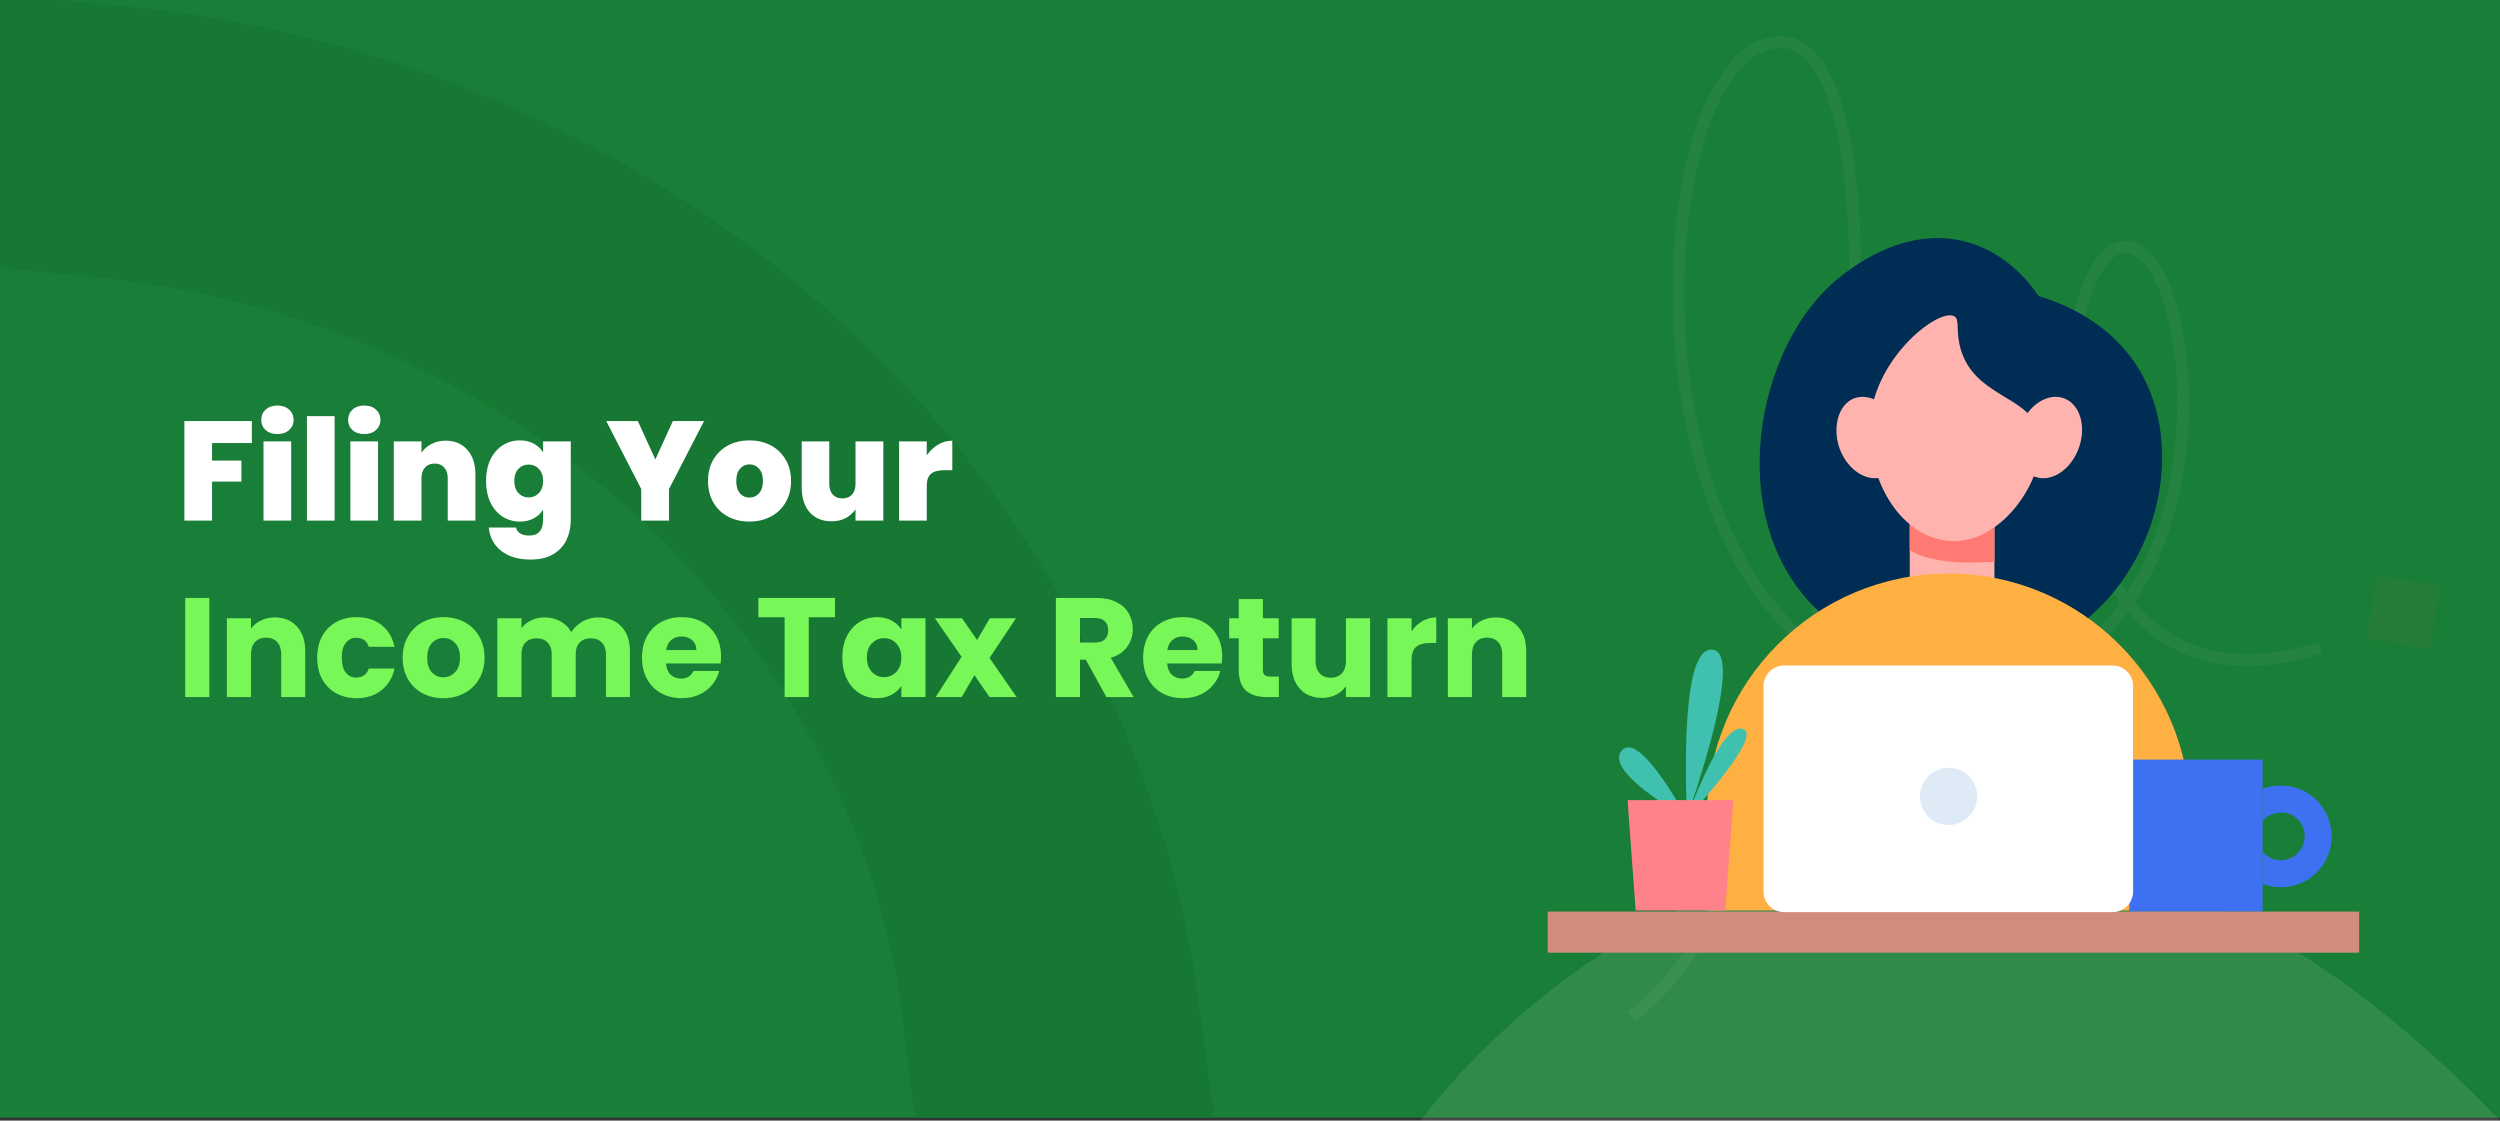 <svg width="850" height="381" viewBox="0 0 850 381" fill="none" xmlns="http://www.w3.org/2000/svg">
<rect x="0" y="0" width="850" height="381" fill="#333333" stroke="none"/>
<rect width="850" height="380" fill="#197E37"/>
<path d="M343.097 251.774C356.567 282.289 365.756 312.027 369.936 342.5H344.19C340.684 313.232 332.901 285.205 320.435 256.964C302.79 216.989 276.997 180.829 244.654 150.479C212.316 120.134 174.052 96.179 132.104 79.875C101.784 68.09 69.929 60.452 37.5 57.124L37.5 39.272C73.652 42.697 109.115 51.062 142.74 64.131C187.928 81.695 228.838 107.382 263.191 139.618C297.54 171.849 324.649 209.982 343.097 251.774Z" stroke="#177633" stroke-opacity="0.7" stroke-width="75"/>
<path d="M483 381C537.386 310.065 686.927 210.757 850 381H483Z" fill="white" fill-opacity="0.1"/>
<path d="M85.632 143.16V150.648H72.096V156.6H82.08V163.752H72.096V177H62.688V143.16H85.632ZM94.346 147.576C92.682 147.576 91.338 147.128 90.314 146.232C89.322 145.304 88.826 144.152 88.826 142.776C88.826 141.368 89.322 140.2 90.314 139.272C91.338 138.344 92.682 137.88 94.346 137.88C95.978 137.88 97.29 138.344 98.282 139.272C99.306 140.2 99.818 141.368 99.818 142.776C99.818 144.152 99.306 145.304 98.282 146.232C97.29 147.128 95.978 147.576 94.346 147.576ZM99.002 150.072V177H89.594V150.072H99.002ZM113.768 141.48V177H104.36V141.48H113.768ZM123.878 147.576C122.214 147.576 120.87 147.128 119.846 146.232C118.854 145.304 118.358 144.152 118.358 142.776C118.358 141.368 118.854 140.2 119.846 139.272C120.87 138.344 122.214 137.88 123.878 137.88C125.51 137.88 126.822 138.344 127.814 139.272C128.838 140.2 129.35 141.368 129.35 142.776C129.35 144.152 128.838 145.304 127.814 146.232C126.822 147.128 125.51 147.576 123.878 147.576ZM128.534 150.072V177H119.126V150.072H128.534ZM151.507 149.832C154.611 149.832 157.075 150.872 158.899 152.952C160.723 155 161.635 157.784 161.635 161.304V177H152.227V162.552C152.227 161.016 151.827 159.816 151.027 158.952C150.227 158.056 149.155 157.608 147.811 157.608C146.403 157.608 145.299 158.056 144.499 158.952C143.699 159.816 143.299 161.016 143.299 162.552V177H133.891V150.072H143.299V153.912C144.131 152.696 145.251 151.72 146.659 150.984C148.067 150.216 149.683 149.832 151.507 149.832ZM176.733 149.736C178.557 149.736 180.141 150.104 181.485 150.84C182.861 151.576 183.917 152.568 184.653 153.816V150.072H194.061V176.712C194.061 179.24 193.581 181.512 192.621 183.528C191.661 185.576 190.157 187.208 188.109 188.424C186.093 189.64 183.533 190.248 180.429 190.248C176.269 190.248 172.941 189.272 170.445 187.32C167.949 185.368 166.525 182.712 166.173 179.352H175.437C175.629 180.216 176.109 180.888 176.877 181.368C177.645 181.848 178.637 182.088 179.853 182.088C183.053 182.088 184.653 180.296 184.653 176.712V173.256C183.917 174.504 182.861 175.496 181.485 176.232C180.141 176.968 178.557 177.336 176.733 177.336C174.589 177.336 172.637 176.776 170.877 175.656C169.149 174.536 167.773 172.936 166.749 170.856C165.757 168.744 165.261 166.296 165.261 163.512C165.261 160.728 165.757 158.296 166.749 156.216C167.773 154.136 169.149 152.536 170.877 151.416C172.637 150.296 174.589 149.736 176.733 149.736ZM184.653 163.512C184.653 161.784 184.173 160.424 183.213 159.432C182.285 158.44 181.133 157.944 179.757 157.944C178.349 157.944 177.181 158.44 176.253 159.432C175.325 160.392 174.861 161.752 174.861 163.512C174.861 165.24 175.325 166.616 176.253 167.64C177.181 168.632 178.349 169.128 179.757 169.128C181.133 169.128 182.285 168.632 183.213 167.64C184.173 166.648 184.653 165.272 184.653 163.512ZM239.378 143.16L227.474 166.248V177H218.018V166.248L206.114 143.16H216.866L222.818 156.216L228.77 143.16H239.378ZM254.794 177.336C252.106 177.336 249.69 176.776 247.546 175.656C245.434 174.536 243.77 172.936 242.554 170.856C241.338 168.776 240.73 166.328 240.73 163.512C240.73 160.728 241.338 158.296 242.554 156.216C243.802 154.136 245.482 152.536 247.594 151.416C249.738 150.296 252.154 149.736 254.842 149.736C257.53 149.736 259.93 150.296 262.042 151.416C264.186 152.536 265.866 154.136 267.082 156.216C268.33 158.296 268.954 160.728 268.954 163.512C268.954 166.296 268.33 168.744 267.082 170.856C265.866 172.936 264.186 174.536 262.042 175.656C259.898 176.776 257.482 177.336 254.794 177.336ZM254.794 169.176C256.106 169.176 257.194 168.696 258.058 167.736C258.954 166.744 259.402 165.336 259.402 163.512C259.402 161.688 258.954 160.296 258.058 159.336C257.194 158.376 256.122 157.896 254.842 157.896C253.562 157.896 252.49 158.376 251.626 159.336C250.762 160.296 250.33 161.688 250.33 163.512C250.33 165.368 250.746 166.776 251.578 167.736C252.41 168.696 253.482 169.176 254.794 169.176ZM300.334 150.072V177H290.878V173.16C290.078 174.376 288.974 175.368 287.566 176.136C286.158 176.872 284.542 177.24 282.718 177.24C279.582 177.24 277.102 176.216 275.278 174.168C273.486 172.088 272.59 169.272 272.59 165.72V150.072H281.95V164.52C281.95 166.056 282.35 167.272 283.15 168.168C283.982 169.032 285.07 169.464 286.414 169.464C287.79 169.464 288.878 169.032 289.678 168.168C290.478 167.272 290.878 166.056 290.878 164.52V150.072H300.334ZM315.096 154.824C316.152 153.288 317.432 152.072 318.936 151.176C320.44 150.28 322.056 149.832 323.784 149.832V159.864H321.144C319.096 159.864 317.576 160.264 316.584 161.064C315.592 161.864 315.096 163.256 315.096 165.24V177H305.688V150.072H315.096V154.824Z" fill="white"/>
<path d="M71.184 203.304V237H62.976V203.304H71.184ZM93.452 209.928C96.588 209.928 99.084 210.952 100.94 213C102.828 215.016 103.772 217.8 103.772 221.352V237H95.612V222.456C95.612 220.664 95.148 219.272 94.22 218.28C93.292 217.288 92.044 216.792 90.476 216.792C88.908 216.792 87.66 217.288 86.732 218.28C85.804 219.272 85.34 220.664 85.34 222.456V237H77.132V210.216H85.34V213.768C86.172 212.584 87.292 211.656 88.7 210.984C90.108 210.28 91.692 209.928 93.452 209.928ZM107.844 223.608C107.844 220.824 108.404 218.392 109.524 216.312C110.676 214.232 112.26 212.632 114.276 211.512C116.324 210.392 118.66 209.832 121.284 209.832C124.644 209.832 127.444 210.712 129.684 212.472C131.956 214.232 133.444 216.712 134.148 219.912H125.412C124.676 217.864 123.252 216.84 121.14 216.84C119.636 216.84 118.436 217.432 117.54 218.616C116.644 219.768 116.196 221.432 116.196 223.608C116.196 225.784 116.644 227.464 117.54 228.648C118.436 229.8 119.636 230.376 121.14 230.376C123.252 230.376 124.676 229.352 125.412 227.304H134.148C133.444 230.44 131.956 232.904 129.684 234.696C127.412 236.488 124.612 237.384 121.284 237.384C118.66 237.384 116.324 236.824 114.276 235.704C112.26 234.584 110.676 232.984 109.524 230.904C108.404 228.824 107.844 226.392 107.844 223.608ZM150.731 237.384C148.107 237.384 145.739 236.824 143.627 235.704C141.547 234.584 139.899 232.984 138.683 230.904C137.499 228.824 136.907 226.392 136.907 223.608C136.907 220.856 137.515 218.44 138.73 216.36C139.947 214.248 141.611 212.632 143.723 211.512C145.835 210.392 148.203 209.832 150.827 209.832C153.451 209.832 155.819 210.392 157.931 211.512C160.043 212.632 161.707 214.248 162.923 216.36C164.139 218.44 164.747 220.856 164.747 223.608C164.747 226.36 164.123 228.792 162.875 230.904C161.659 232.984 159.979 234.584 157.835 235.704C155.723 236.824 153.355 237.384 150.731 237.384ZM150.731 230.28C152.299 230.28 153.627 229.704 154.715 228.552C155.835 227.4 156.395 225.752 156.395 223.608C156.395 221.464 155.851 219.816 154.763 218.664C153.707 217.512 152.395 216.936 150.827 216.936C149.227 216.936 147.899 217.512 146.843 218.664C145.787 219.784 145.259 221.432 145.259 223.608C145.259 225.752 145.771 227.4 146.795 228.552C147.851 229.704 149.163 230.28 150.731 230.28ZM203.277 209.928C206.605 209.928 209.245 210.936 211.197 212.952C213.181 214.968 214.173 217.768 214.173 221.352V237H206.013V222.456C206.013 220.728 205.549 219.4 204.621 218.472C203.725 217.512 202.477 217.032 200.877 217.032C199.277 217.032 198.013 217.512 197.085 218.472C196.189 219.4 195.741 220.728 195.741 222.456V237H187.581V222.456C187.581 220.728 187.117 219.4 186.189 218.472C185.293 217.512 184.045 217.032 182.445 217.032C180.845 217.032 179.581 217.512 178.653 218.472C177.757 219.4 177.309 220.728 177.309 222.456V237H169.101V210.216H177.309V213.576C178.141 212.456 179.229 211.576 180.573 210.936C181.917 210.264 183.437 209.928 185.133 209.928C187.149 209.928 188.941 210.36 190.509 211.224C192.109 212.088 193.357 213.32 194.253 214.92C195.181 213.448 196.445 212.248 198.045 211.32C199.645 210.392 201.389 209.928 203.277 209.928ZM245.161 223.176C245.161 223.944 245.114 224.744 245.018 225.576H226.442C226.57 227.24 227.098 228.52 228.026 229.416C228.986 230.28 230.154 230.712 231.53 230.712C233.578 230.712 235.002 229.848 235.802 228.12H244.538C244.09 229.88 243.274 231.464 242.09 232.872C240.938 234.28 239.482 235.384 237.722 236.184C235.962 236.984 233.994 237.384 231.818 237.384C229.194 237.384 226.858 236.824 224.81 235.704C222.762 234.584 221.162 232.984 220.01 230.904C218.858 228.824 218.282 226.392 218.282 223.608C218.282 220.824 218.842 218.392 219.962 216.312C221.114 214.232 222.714 212.632 224.762 211.512C226.81 210.392 229.162 209.832 231.818 209.832C234.41 209.832 236.714 210.376 238.73 211.464C240.746 212.552 242.314 214.104 243.434 216.12C244.586 218.136 245.161 220.488 245.161 223.176ZM236.762 221.016C236.762 219.608 236.282 218.488 235.322 217.656C234.362 216.824 233.162 216.408 231.722 216.408C230.346 216.408 229.178 216.808 228.218 217.608C227.29 218.408 226.714 219.544 226.49 221.016H236.762ZM283.904 203.304V209.88H274.976V237H266.768V209.88H257.84V203.304H283.904ZM286.391 223.56C286.391 220.808 286.903 218.392 287.927 216.312C288.983 214.232 290.407 212.632 292.199 211.512C293.991 210.392 295.991 209.832 298.199 209.832C300.087 209.832 301.735 210.216 303.143 210.984C304.583 211.752 305.687 212.76 306.455 214.008V210.216H314.663V237H306.455V233.208C305.655 234.456 304.535 235.464 303.095 236.232C301.687 237 300.039 237.384 298.151 237.384C295.975 237.384 293.991 236.824 292.199 235.704C290.407 234.552 288.983 232.936 287.927 230.856C286.903 228.744 286.391 226.312 286.391 223.56ZM306.455 223.608C306.455 221.56 305.879 219.944 304.727 218.76C303.607 217.576 302.231 216.984 300.599 216.984C298.967 216.984 297.575 217.576 296.423 218.76C295.303 219.912 294.743 221.512 294.743 223.56C294.743 225.608 295.303 227.24 296.423 228.456C297.575 229.64 298.967 230.232 300.599 230.232C302.231 230.232 303.607 229.64 304.727 228.456C305.879 227.272 306.455 225.656 306.455 223.608ZM336.441 237L331.305 229.56L326.985 237H318.105L326.937 223.32L317.865 210.216H327.081L332.217 217.608L336.537 210.216H345.417L336.441 223.704L345.657 237H336.441ZM376.176 237L369.168 224.28H367.2V237H358.992V203.304H372.768C375.424 203.304 377.68 203.768 379.536 204.696C381.424 205.624 382.832 206.904 383.76 208.536C384.688 210.136 385.152 211.928 385.152 213.912C385.152 216.152 384.512 218.152 383.232 219.912C381.984 221.672 380.128 222.92 377.664 223.656L385.44 237H376.176ZM367.2 218.472H372.288C373.792 218.472 374.912 218.104 375.648 217.368C376.416 216.632 376.8 215.592 376.8 214.248C376.8 212.968 376.416 211.96 375.648 211.224C374.912 210.488 373.792 210.12 372.288 210.12H367.2V218.472ZM415.552 223.176C415.552 223.944 415.504 224.744 415.408 225.576H396.832C396.96 227.24 397.488 228.52 398.416 229.416C399.376 230.28 400.544 230.712 401.92 230.712C403.968 230.712 405.392 229.848 406.192 228.12H414.928C414.48 229.88 413.664 231.464 412.48 232.872C411.328 234.28 409.872 235.384 408.112 236.184C406.352 236.984 404.384 237.384 402.208 237.384C399.584 237.384 397.248 236.824 395.2 235.704C393.152 234.584 391.552 232.984 390.4 230.904C389.248 228.824 388.672 226.392 388.672 223.608C388.672 220.824 389.232 218.392 390.352 216.312C391.504 214.232 393.104 212.632 395.152 211.512C397.2 210.392 399.552 209.832 402.208 209.832C404.8 209.832 407.104 210.376 409.12 211.464C411.136 212.552 412.704 214.104 413.824 216.12C414.976 218.136 415.552 220.488 415.552 223.176ZM407.152 221.016C407.152 219.608 406.672 218.488 405.712 217.656C404.752 216.824 403.552 216.408 402.112 216.408C400.736 216.408 399.568 216.808 398.608 217.608C397.68 218.408 397.104 219.544 396.88 221.016H407.152ZM434.81 230.04V237H430.634C427.658 237 425.338 236.28 423.674 234.84C422.01 233.368 421.178 230.984 421.178 227.688V217.032H417.914V210.216H421.178V203.688H429.386V210.216H434.762V217.032H429.386V227.784C429.386 228.584 429.578 229.16 429.962 229.512C430.346 229.864 430.986 230.04 431.882 230.04H434.81ZM465.83 210.216V237H457.622V233.352C456.79 234.536 455.654 235.496 454.214 236.232C452.806 236.936 451.238 237.288 449.51 237.288C447.462 237.288 445.654 236.84 444.086 235.944C442.518 235.016 441.302 233.688 440.438 231.96C439.574 230.232 439.142 228.2 439.142 225.864V210.216H447.302V224.76C447.302 226.552 447.766 227.944 448.694 228.936C449.622 229.928 450.87 230.424 452.438 230.424C454.038 230.424 455.302 229.928 456.23 228.936C457.158 227.944 457.622 226.552 457.622 224.76V210.216H465.83ZM479.934 214.68C480.894 213.208 482.094 212.056 483.534 211.224C484.974 210.36 486.574 209.928 488.334 209.928V218.616H486.078C484.03 218.616 482.494 219.064 481.47 219.96C480.446 220.824 479.934 222.36 479.934 224.568V237H471.726V210.216H479.934V214.68ZM508.577 209.928C511.713 209.928 514.209 210.952 516.065 213C517.953 215.016 518.897 217.8 518.897 221.352V237H510.737V222.456C510.737 220.664 510.273 219.272 509.345 218.28C508.417 217.288 507.169 216.792 505.601 216.792C504.033 216.792 502.785 217.288 501.857 218.28C500.929 219.272 500.465 220.664 500.465 222.456V237H492.257V210.216H500.465V213.768C501.297 212.584 502.417 211.656 503.825 210.984C505.233 210.28 506.817 209.928 508.577 209.928Z" fill="#78F758"/>
<g opacity="0.05" clip-path="url(#clip0_412_391)">
<path d="M804.748 217.26L826.268 220.568L829.57 199.013L808.05 195.706L804.748 217.26Z" fill="#FF5F2F"/>
<path d="M554.657 345.646C628.307 291.117 655.403 12.195 604.916 14.3C554.429 16.405 548.163 240.467 666.668 235.527C762.086 231.548 750.265 82.814 722.214 83.984C694.164 85.153 685.881 252.794 788.885 220.224" stroke="#FBE4FF" stroke-width="4" stroke-miterlimit="10"/>
</g>
<g clip-path="url(#clip1_412_391)">
<path d="M710.395 209.719C735.526 188.205 743.046 148.669 725.803 123.293C715.898 108.766 700.673 102.882 693.152 100.676C690.034 96.079 682.146 85.965 668.755 82.287C645.459 75.851 625.097 94.424 622.346 96.998C595.564 121.638 585.475 181.769 621.979 211.006C645.826 230.13 684.53 231.969 710.395 209.719Z" fill="#002D53"/>
<path d="M678.11 173.862H649.311V209.535H678.11V173.862Z" fill="#FFB3AE"/>
<path d="M678.11 173.862V190.963C662.885 192.066 654.263 190.043 649.311 187.101V173.862H678.11Z" fill="#FF7A72"/>
<path d="M706.726 152.531C703.975 159.886 697.371 164.116 691.868 162.093C686.365 160.07 684.164 152.347 686.915 144.992C689.667 137.636 696.27 133.407 701.773 135.43C707.276 137.452 709.478 145.176 706.726 152.531Z" fill="#FFB3AE"/>
<path d="M625.464 152.531C628.215 159.886 634.819 164.116 640.322 162.093C645.825 160.07 648.026 152.347 645.275 144.992C642.523 137.636 635.92 133.407 630.417 135.43C625.097 137.452 622.896 145.176 625.464 152.531Z" fill="#FFB3AE"/>
<path d="M692.968 145.727C697.554 158.415 683.063 183.975 664.352 183.975C648.577 183.975 635.736 166.874 635.736 145.727C635.736 122.742 658.849 104.721 664.352 107.479C666.554 108.583 664.719 112.444 666.737 119.064C671.506 134.51 688.933 134.694 692.968 145.727Z" fill="#FFB3AE"/>
<path d="M744.697 309.568H580.339V277.388C580.339 231.969 617.026 195.008 662.518 195.008C707.827 195.008 744.697 231.969 744.697 277.388V309.568Z" fill="#FFB042"/>
<path d="M769.277 258.265H723.969V309.936H769.277V258.265Z" fill="#3D71F2"/>
<path d="M783.585 284.376C783.585 288.789 779.917 292.467 775.514 292.467C772.946 292.467 770.745 291.364 769.277 289.525V300.558C771.295 301.293 773.313 301.661 775.514 301.661C785.053 301.661 792.757 293.938 792.757 284.376C792.757 274.814 785.053 267.091 775.514 267.091C773.313 267.091 771.112 267.459 769.277 268.194V279.227C770.745 277.388 772.946 276.285 775.514 276.285C779.917 276.101 783.585 279.779 783.585 284.376Z" fill="#3D71F2"/>
<path d="M802.112 309.936H526.225V323.911H802.112V309.936Z" fill="#D18C7E"/>
<path d="M573.551 278.124C572.634 253.667 573.001 222.775 581.072 220.936C581.439 220.936 582.356 220.752 583.273 221.12C589.877 224.614 582.356 252.196 573.551 278.124Z" fill="#40C1B0"/>
<path d="M573.551 278.124C561.628 257.161 555.758 253.3 552.823 254.219C551.723 254.587 550.805 255.69 550.622 256.61C548.604 263.413 568.232 275.182 573.551 278.124Z" fill="#40C1B0"/>
<path d="M573.551 278.124C573.551 278.124 584.741 245.944 592.445 247.783C600.149 249.806 573.551 278.124 573.551 278.124Z" fill="#40C1B0"/>
<path d="M556.125 309.568H586.575L589.327 272.056H553.374L556.125 309.568Z" fill="#FF828A"/>
<path d="M725.252 303.132C725.252 306.994 722.134 310.12 718.282 310.12H606.57C602.718 310.12 599.599 306.994 599.599 303.132V233.256C599.599 229.395 602.718 226.269 606.57 226.269H718.282C722.134 226.269 725.252 229.395 725.252 233.256V303.132Z" fill="white"/>
<path d="M662.517 280.515C667.887 280.515 672.24 276.151 672.24 270.769C672.24 265.386 667.887 261.023 662.517 261.023C657.148 261.023 652.795 265.386 652.795 270.769C652.795 276.151 657.148 280.515 662.517 280.515Z" fill="#DFEAF7"/>
</g>
<defs>
<clipPath id="clip0_412_391">
<rect width="289" height="340" fill="white" transform="translate(541 7)"/>
</clipPath>
<clipPath id="clip1_412_391">
<rect width="299" height="267" fill="white" transform="translate(511 81)"/>
</clipPath>
</defs>
</svg>
